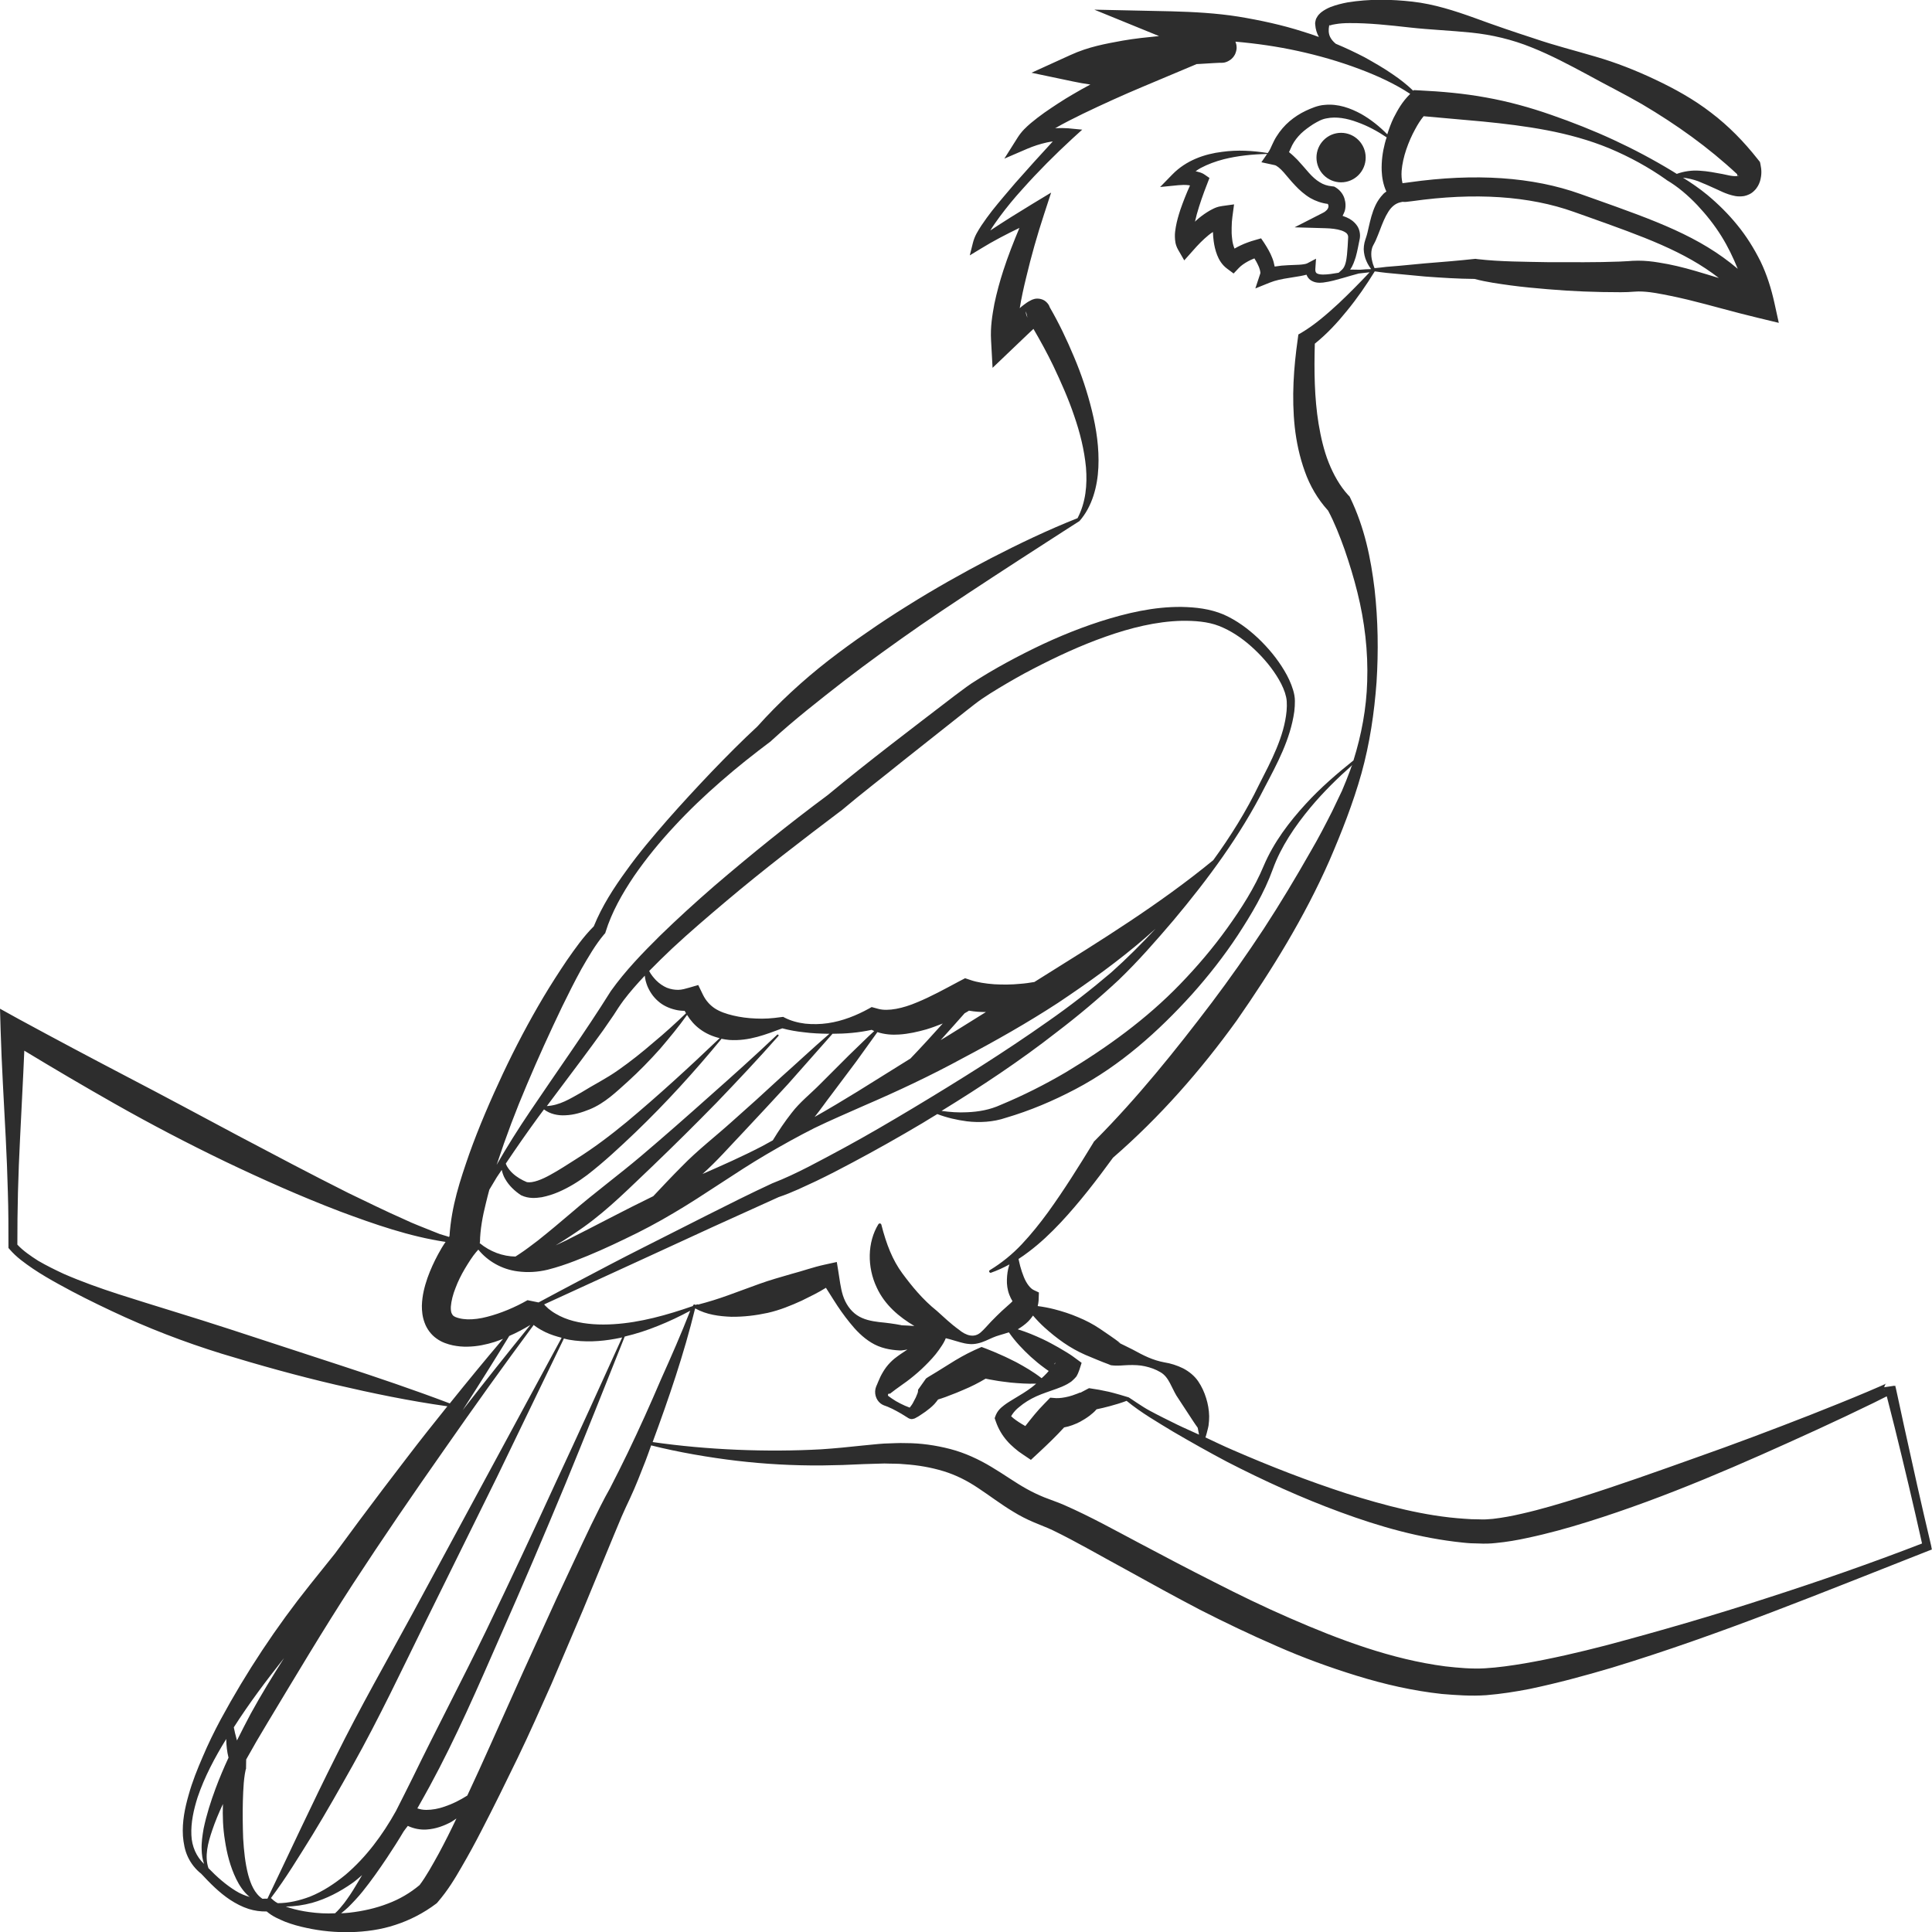 <?xml version="1.0" encoding="utf-8"?>
<!-- Generator: Adobe Illustrator 24.1.2, SVG Export Plug-In . SVG Version: 6.00 Build 0)  -->
<svg version="1.1" id="Layer_1" xmlns="http://www.w3.org/2000/svg" xmlns:xlink="http://www.w3.org/1999/xlink" x="0px" y="0px"
	 viewBox="0 0 128 128" style="enable-background:new 0 0 128 128;" xml:space="preserve">
<style type="text/css">
	.st0{fill:#2D2D2D;}
</style>
<g>
	<ellipse class="st0" cx="88.85" cy="10.44" rx="1.63" ry="1.64"/>
	<path class="st0" d="M127.94,102.39c-0.63-2.65-1.22-5.3-1.8-7.95l-0.43-1.99l-0.11-0.5l-0.02-0.07l-0.01-0.03
		c-0.33,0.04,0.7-0.17-0.74,0.06c0.1-0.31,0.14-0.21,0.13-0.24c0.02-0.01,0.01-0.01,0.01-0.01l-0.08,0.04l-0.22,0.1l-0.93,0.4
		c-1.25,0.53-2.51,1.03-3.77,1.53c-2.53,0.99-5.07,1.95-7.63,2.85c-2.55,0.91-5.1,1.82-7.67,2.63c-1.28,0.4-2.57,0.79-3.86,1.08
		c-0.64,0.15-1.29,0.27-1.91,0.34c-0.32,0.03-0.59,0.05-0.93,0.03c-0.32,0-0.64-0.01-0.97-0.04c-2.61-0.17-5.22-0.87-7.78-1.67
		c-2.56-0.83-5.08-1.81-7.56-2.89c-0.61-0.26-1.2-0.55-1.8-0.83l0.02-0.04c0.02-0.06,0.11-0.38,0.12-0.44
		c0.03-0.1,0.05-0.21,0.07-0.31c0.03-0.21,0.04-0.41,0.04-0.62c-0.01-0.41-0.08-0.81-0.2-1.19c-0.12-0.39-0.29-0.77-0.53-1.12
		c-0.24-0.35-0.59-0.64-0.99-0.85c-0.4-0.2-0.85-0.34-1.25-0.4c-0.37-0.07-0.72-0.18-1.07-0.33c-0.35-0.15-0.68-0.33-1.03-0.52
		c-0.34-0.18-0.73-0.35-0.98-0.49l0.17,0.07c-0.44-0.34-0.9-0.64-1.35-0.95c-0.46-0.31-0.94-0.56-1.45-0.77
		c-0.51-0.22-1.04-0.39-1.58-0.53c-0.35-0.09-0.72-0.16-1.1-0.21c0.03-0.12,0.05-0.24,0.06-0.36l0.02-0.54l-0.34-0.16
		c-0.22-0.1-0.48-0.42-0.66-0.87c-0.09-0.22-0.17-0.46-0.24-0.72c-0.04-0.14-0.07-0.32-0.11-0.47c0.23-0.15,0.46-0.31,0.68-0.48
		c0.77-0.58,1.46-1.24,2.11-1.93c1.27-1.36,2.39-2.82,3.47-4.3c3.1-2.69,5.81-5.78,8.19-9.08c2.34-3.36,4.5-6.86,6.15-10.61
		c0.81-1.88,1.56-3.78,2.12-5.77c0.55-1.98,0.85-4.01,1-6.05c0.13-2.04,0.1-4.1-0.13-6.15c-0.25-2.06-0.66-4.08-1.62-6.07
		l-0.04-0.08l-0.09-0.09c-0.55-0.6-0.97-1.35-1.29-2.15c-0.32-0.8-0.52-1.68-0.67-2.57c-0.28-1.72-0.3-3.51-0.25-5.31
		c0.82-0.66,1.5-1.4,2.13-2.18c0.68-0.83,1.28-1.7,1.84-2.61c0.07,0.01,0.1,0.01,0.16,0.02l0.21,0.03l0.42,0.05l0.85,0.08l1.69,0.16
		c1.09,0.08,2.17,0.15,3.28,0.16c0.84,0.22,1.62,0.32,2.41,0.43c0.81,0.11,1.61,0.18,2.42,0.25c1.61,0.14,3.21,0.2,4.86,0.2
		c0.21-0.01,0.41,0,0.63-0.02l0.32-0.02l0.23-0.01c0.32,0,0.67,0.03,1.04,0.09c0.73,0.12,1.48,0.28,2.24,0.46
		c1.52,0.37,3.04,0.82,4.64,1.2l1.37,0.33l-0.29-1.32c-0.21-0.95-0.5-1.88-0.92-2.75c-0.43-0.86-0.94-1.68-1.54-2.41
		c-0.6-0.74-1.27-1.4-1.99-2c-0.51-0.42-1.05-0.79-1.61-1.14c0.35,0.04,0.68,0.12,0.99,0.23c0.43,0.17,0.87,0.37,1.31,0.57
		c0.23,0.11,0.42,0.2,0.71,0.3c0.29,0.09,0.59,0.19,1.04,0.12c0.23-0.05,0.48-0.15,0.68-0.36c0.2-0.19,0.32-0.44,0.38-0.64
		c0.12-0.44,0.1-0.75,0.02-1.13l-0.03-0.13l-0.16-0.2c-0.89-1.13-1.91-2.18-3.07-3.06c-1.15-0.89-2.42-1.59-3.71-2.2
		c-1.29-0.61-2.61-1.13-3.96-1.52c-1.35-0.4-2.71-0.74-4.02-1.19c-1.33-0.43-2.65-0.88-3.98-1.37c-1.33-0.48-2.7-0.92-4.11-1.08
		c-1.42-0.16-2.85-0.19-4.32,0.05c-0.37,0.07-0.74,0.16-1.13,0.31c-0.19,0.08-0.39,0.18-0.6,0.34c-0.11,0.1-0.22,0.19-0.31,0.37
		c-0.05,0.07-0.07,0.18-0.09,0.28c-0.02,0.12,0,0.13,0,0.2c0.02,0.27,0.1,0.54,0.24,0.79c-0.34-0.13-0.69-0.24-1.04-0.35
		c-1.4-0.45-2.85-0.76-4.3-1c-1.46-0.23-2.94-0.31-4.42-0.35L72.5,0.64l4.29,1.75c-0.8,0.08-1.6,0.16-2.4,0.3
		c-1.14,0.21-2.26,0.4-3.48,0.96l-2.57,1.17L71.1,5.4c0.38,0.08,0.76,0.15,1.14,0.2c-0.39,0.21-0.78,0.42-1.16,0.65
		c-0.64,0.37-1.26,0.78-1.88,1.21c-0.31,0.22-0.61,0.45-0.91,0.7c-0.3,0.26-0.59,0.52-0.86,0.94l-0.89,1.41l1.51-0.65
		c0.42-0.18,0.85-0.32,1.3-0.42c0.13-0.03,0.27-0.05,0.4-0.07c-0.84,0.91-1.67,1.83-2.49,2.76c-0.51,0.6-1.03,1.2-1.53,1.83
		c-0.25,0.32-0.48,0.64-0.71,0.98c-0.22,0.35-0.45,0.68-0.57,1.18l-0.2,0.8l0.74-0.45c0.81-0.5,1.68-0.95,2.55-1.37
		c-0.39,0.93-0.76,1.87-1.07,2.83c-0.23,0.71-0.43,1.44-0.59,2.2c-0.14,0.76-0.27,1.53-0.22,2.4l0.1,1.84l1.34-1.28l1.08-1.03
		c0.1-0.09,0.2-0.18,0.29-0.27c0.46,0.79,0.91,1.61,1.31,2.44c0.51,1.08,1,2.17,1.38,3.3c0.39,1.12,0.68,2.28,0.79,3.45
		c0.09,1.13-0.01,2.3-0.56,3.35c-1.97,0.78-3.87,1.69-5.75,2.66c-1.88,0.98-3.73,2.02-5.53,3.15c-0.9,0.56-1.79,1.14-2.66,1.75
		c-0.88,0.6-1.74,1.23-2.58,1.88c-1.68,1.31-3.27,2.77-4.71,4.38l0.05-0.05c-1.06,0.98-2.08,2.01-3.08,3.05
		c-0.99,1.04-1.97,2.1-2.92,3.18c-0.94,1.08-1.88,2.18-2.72,3.36c-0.83,1.14-1.6,2.33-2.15,3.68c-0.71,0.71-1.24,1.48-1.78,2.25
		c-0.54,0.8-1.06,1.61-1.55,2.43c-0.98,1.65-1.87,3.34-2.69,5.08c-0.81,1.73-1.58,3.5-2.23,5.32c-0.6,1.73-1.18,3.44-1.31,5.45
		c-0.01,0.02-0.03,0.03-0.04,0.05l-0.11-0.04l-0.49-0.15l-0.48-0.19c-0.63-0.26-1.27-0.49-1.89-0.79c-1.25-0.55-2.48-1.16-3.71-1.75
		c-2.45-1.23-4.87-2.51-7.29-3.79c-2.42-1.29-4.83-2.59-7.27-3.86c-2.43-1.27-4.86-2.56-7.27-3.87L0,66.83l0.04,1.38
		C0.11,70.6,0.26,73,0.38,75.39c0.06,1.2,0.11,2.39,0.14,3.59c0.04,1.2,0.04,2.39,0.04,3.59l0,0.11l0.07,0.08
		c0.46,0.54,1.01,0.92,1.56,1.3c0.55,0.37,1.12,0.7,1.7,1.02c1.15,0.64,2.32,1.22,3.51,1.78c2.37,1.12,4.81,2.06,7.3,2.83
		c2.49,0.76,5,1.46,7.53,2.05c2.45,0.57,4.91,1.08,7.41,1.43c-0.9,1.12-1.79,2.24-2.66,3.38c-1.08,1.4-2.15,2.82-3.21,4.24
		l-1.58,2.14l-1.65,2.06c-2.23,2.79-4.22,5.79-5.93,8.95c-0.42,0.79-0.82,1.6-1.17,2.43c-0.36,0.83-0.7,1.67-0.94,2.54
		c-0.25,0.87-0.44,1.78-0.38,2.73c0.04,0.47,0.12,0.95,0.33,1.39c0.2,0.43,0.51,0.82,0.88,1.11c0.58,0.62,1.18,1.24,1.92,1.73
		c0.37,0.24,0.78,0.46,1.22,0.6c0.38,0.12,0.79,0.18,1.2,0.17c0.41,0.35,0.81,0.5,1.22,0.68c0.47,0.18,0.94,0.31,1.42,0.41
		c0.96,0.21,1.94,0.3,2.93,0.28c0.99-0.03,1.99-0.16,2.95-0.48c0.96-0.31,1.89-0.79,2.71-1.41l0.05-0.04l0.05-0.06
		c0.68-0.79,1.14-1.56,1.6-2.36c0.46-0.79,0.89-1.58,1.3-2.38c0.83-1.6,1.62-3.21,2.4-4.82c0.78-1.61,1.5-3.25,2.23-4.88l2.1-4.93
		l2.04-4.94l0.51-1.22c0.18-0.41,0.34-0.76,0.55-1.2c0.39-0.83,0.71-1.67,1.04-2.51c0.13-0.34,0.25-0.68,0.37-1.02
		c1.77,0.45,3.88,0.81,5.67,1.02c1.86,0.22,3.73,0.32,5.61,0.31c0.94-0.01,1.88-0.04,2.82-0.09l1.36-0.04c0.45,0.02,0.9,0,1.34,0.05
		c0.89,0.06,1.75,0.21,2.57,0.46c0.82,0.25,1.57,0.63,2.3,1.12c0.73,0.48,1.48,1.06,2.33,1.57c0.42,0.26,0.87,0.49,1.34,0.69
		l0.68,0.28c0.19,0.07,0.38,0.16,0.58,0.25c1.59,0.77,3.21,1.72,4.84,2.6c1.62,0.9,3.26,1.8,4.92,2.67
		c1.67,0.85,3.36,1.66,5.09,2.41c1.72,0.76,3.5,1.41,5.32,1.97c1.82,0.56,3.69,0.99,5.62,1.2c0.97,0.08,1.93,0.15,2.94,0.08
		c0.98-0.08,1.93-0.23,2.86-0.41c1.86-0.39,3.67-0.88,5.46-1.41c7.16-2.18,14.03-5.02,20.96-7.74l0.24-0.09L127.94,102.39z
		 M124.86,92.08l0,0.01C124.75,92.11,124.8,92.1,124.86,92.08z M68.14,87.53c0.1-0.1,0.2-0.23,0.3-0.37
		c0.23,0.27,0.48,0.53,0.73,0.76c0.42,0.38,0.85,0.73,1.3,1.04c0.45,0.31,0.93,0.58,1.43,0.8c0.51,0.21,1.01,0.43,1.53,0.62
		l0.17,0.07c0.46,0.06,0.8,0,1.17-0.01c0.36-0.01,0.74,0,1.09,0.08c0.36,0.08,0.7,0.2,1.02,0.39c0.3,0.17,0.48,0.44,0.63,0.72
		c0.15,0.28,0.27,0.56,0.43,0.83l0.53,0.81c0.18,0.28,0.37,0.57,0.57,0.87c0.1,0.15,0.2,0.3,0.31,0.45l0.09,0.46
		c-0.49-0.23-0.99-0.44-1.48-0.68c-0.61-0.3-1.22-0.6-1.81-0.92c-0.44-0.23-1.32-0.85-1.37-0.87c-0.1-0.04-1.04-0.31-1.31-0.37
		c-0.44-0.1-0.88-0.18-1.32-0.24l-0.57,0.3c0-0.04-0.17,0.06-0.31,0.1c-0.15,0.06-0.3,0.11-0.46,0.15
		c-0.31,0.08-0.63,0.12-0.84,0.11l-0.39-0.03l-0.39,0.4c-0.46,0.46-0.86,0.97-1.26,1.48l-0.24-0.14c-0.26-0.16-0.5-0.32-0.7-0.51
		c0.02-0.04,0.05-0.09,0.08-0.13c0.11-0.16,0.26-0.33,0.44-0.47c0.34-0.29,0.73-0.53,1.15-0.72c0.42-0.19,0.87-0.33,1.34-0.5
		c0.23-0.08,0.47-0.18,0.71-0.31c0.13-0.09,0.25-0.13,0.39-0.28c0.07-0.07,0.14-0.13,0.21-0.22c0.08-0.13,0.15-0.29,0.2-0.44
		l0.15-0.47l-0.6-0.44c-0.22-0.16-0.6-0.38-0.92-0.57c-0.34-0.19-0.68-0.38-1.04-0.55c-0.54-0.25-1.08-0.48-1.67-0.66
		C67.67,87.92,67.91,87.76,68.14,87.53z M60.27,93.26l-0.02-0.01c-0.1-0.04-0.2-0.08-0.3-0.12c-0.2-0.09-0.4-0.19-0.59-0.3
		c-0.1-0.06-0.19-0.12-0.28-0.18l-0.14-0.1c-0.05-0.03-0.1-0.07-0.1-0.08c-0.04-0.07,0.02-0.15,0.07-0.14
		c0.02,0,0.03,0.01,0.05,0.01l0.13-0.1l0.25-0.19l0.5-0.36c0.15-0.11,0.29-0.2,0.46-0.34c0.33-0.26,0.67-0.55,0.99-0.87
		c0.32-0.32,0.64-0.65,0.92-1.05c0.14-0.2,0.28-0.4,0.39-0.63c0.02-0.04,0.04-0.09,0.06-0.14c0.16,0.04,0.33,0.08,0.48,0.13
		c0.3,0.08,0.67,0.22,1.04,0.25c0.39,0.05,0.8-0.07,1.12-0.21c0.33-0.15,0.63-0.29,0.92-0.37c0.2-0.06,0.41-0.12,0.62-0.19
		c0.43,0.62,0.92,1.13,1.45,1.62c0.3,0.27,0.6,0.52,0.92,0.75c0.09,0.07,0.18,0.13,0.27,0.19c-0.05,0.05-0.09,0.1-0.14,0.16
		c-0.1,0.11-0.22,0.22-0.33,0.32c-0.54-0.42-1.11-0.75-1.68-1.06c-0.33-0.16-0.65-0.33-0.98-0.47c-0.33-0.15-0.66-0.29-1-0.42
		l-0.32-0.12l-0.45,0.2c-0.59,0.27-1.15,0.59-1.7,0.94l-0.82,0.51c-0.25,0.16-0.58,0.34-0.71,0.44l-0.53,0.75
		c0.01,0.04,0,0.16-0.04,0.25c-0.06,0.17-0.15,0.36-0.25,0.53C60.47,93,60.35,93.16,60.27,93.26z M60.45,93.31
		c-0.01,0-0.02,0-0.05-0.01l-0.02-0.01C60.41,93.3,60.43,93.3,60.45,93.31z M69.86,90.4L69.86,90.4c0-0.05,0.02-0.09,0.06-0.12
		c0,0-0.01,0.03-0.01,0.04C69.9,90.33,69.88,90.36,69.86,90.4z M89.46,51.01c-0.17,0.47-0.36,0.93-0.55,1.38l-0.65,1.36
		c-0.45,0.89-0.91,1.78-1.42,2.65c-0.99,1.74-2.02,3.46-3.11,5.13c-1.1,1.67-2.25,3.31-3.45,4.9c-2.41,3.18-4.92,6.3-7.72,9.12
		l-0.09,0.09l-0.03,0.06c-0.96,1.57-1.94,3.14-3.01,4.62c-0.54,0.74-1.11,1.45-1.73,2.11c-0.62,0.66-1.33,1.24-2.12,1.72
		c-0.04,0.02-0.06,0.07-0.04,0.11c0.02,0.05,0.07,0.08,0.12,0.06c0.42-0.15,0.82-0.33,1.22-0.55c-0.01,0.03-0.02,0.06-0.03,0.09
		c-0.09,0.29-0.13,0.6-0.14,0.92c-0.01,0.32,0.03,0.66,0.16,1c0.05,0.14,0.13,0.29,0.21,0.43c-0.03,0.03-0.07,0.07-0.12,0.12
		l-0.58,0.52c-0.22,0.21-0.46,0.44-0.71,0.7c-0.25,0.26-0.46,0.52-0.68,0.71c-0.44,0.4-0.98,0.24-1.48-0.18
		c-0.53-0.38-0.99-0.83-1.44-1.23c-0.95-0.76-1.66-1.64-2.29-2.49c-0.64-0.87-1.05-1.9-1.39-3.23c-0.01-0.02-0.02-0.05-0.05-0.06
		c-0.05-0.03-0.11-0.01-0.14,0.03c-0.74,1.2-0.76,2.85-0.11,4.21c0.53,1.15,1.49,1.95,2.49,2.54c-0.31-0.02-0.62-0.04-0.94-0.05
		l0.1,0c-0.51-0.1-0.99-0.16-1.5-0.21c-0.49-0.06-1.03-0.16-1.47-0.46c-0.44-0.3-0.75-0.77-0.92-1.29
		c-0.17-0.53-0.22-1.09-0.32-1.68l-0.09-0.55l-0.82,0.18c-0.74,0.16-1.45,0.42-2.18,0.61c-0.72,0.21-1.44,0.41-2.13,0.66l-2.08,0.76
		c-0.64,0.23-1.27,0.43-1.97,0.61c-0.02-0.01-0.05-0.02-0.08-0.01c-0.03,0.01-0.07,0.02-0.1,0.04c-0.01-0.01-0.02-0.03-0.04-0.03
		c-0.05-0.02-0.1,0.01-0.12,0.05l0,0.01c0,0.01-0.01,0.02-0.02,0.04c-1.72,0.6-3.48,1.09-5.23,1.2c-0.92,0.06-1.84,0.01-2.68-0.21
		c-0.42-0.11-0.82-0.27-1.17-0.48c-0.18-0.1-0.34-0.22-0.49-0.34c-0.07-0.06-0.14-0.13-0.2-0.19c-0.03-0.03-0.06-0.06-0.08-0.09
		l6.8-3.12l4.37-2.01l4.37-1.98c0.9-0.3,1.67-0.69,2.48-1.06c0.81-0.39,1.61-0.8,2.39-1.22c1.58-0.84,3.14-1.72,4.67-2.63
		c0.32-0.19,0.64-0.4,0.97-0.59c0.63,0.24,1.28,0.39,1.96,0.48c0.83,0.1,1.75,0.05,2.57-0.23c1.6-0.47,3.14-1.12,4.62-1.9
		c2.97-1.56,5.49-3.82,7.71-6.27c1.1-1.23,2.13-2.54,3.04-3.92c0.9-1.38,1.76-2.81,2.33-4.39c0.54-1.49,1.46-2.84,2.49-4.08
		c0.85-1.02,1.79-1.94,2.78-2.82C89.53,50.78,89.5,50.89,89.46,51.01z M89.87,14.9c-0.19-0.25-0.43-0.4-0.66-0.5
		c-0.09-0.04-0.17-0.07-0.26-0.1c0.05-0.1,0.1-0.2,0.14-0.31c0.08-0.27,0.07-0.57-0.02-0.85c-0.09-0.28-0.29-0.55-0.59-0.73
		l-0.09-0.05l-0.16-0.02c-0.29-0.03-0.55-0.11-0.8-0.27c-0.25-0.15-0.49-0.37-0.72-0.63c-0.23-0.26-0.47-0.55-0.75-0.85
		c-0.16-0.16-0.34-0.34-0.56-0.51c0.07-0.16,0.14-0.31,0.21-0.46c0.15-0.29,0.35-0.54,0.58-0.77c0.24-0.23,0.52-0.43,0.81-0.62
		c0.32-0.19,0.58-0.34,0.9-0.39c0.63-0.13,1.35,0,2.04,0.26c0.67,0.24,1.32,0.59,1.93,1c-0.04,0.13-0.09,0.26-0.12,0.4
		c-0.15,0.58-0.23,1.18-0.21,1.81c0.02,0.45,0.1,0.93,0.31,1.38c-0.07,0.05-0.15,0.1-0.21,0.17c-0.21,0.22-0.38,0.47-0.5,0.72
		c-0.24,0.5-0.35,1-0.46,1.47c-0.05,0.23-0.1,0.46-0.17,0.67l-0.05,0.15l-0.06,0.21c-0.03,0.14-0.05,0.29-0.05,0.43
		c0.01,0.28,0.07,0.55,0.18,0.79c0.05,0.12,0.11,0.23,0.18,0.34l0.11,0.16l0.02,0.03c-0.24,0-0.49,0.02-0.73,0.04
		c-0.22,0-0.44-0.01-0.66-0.01c0.19-0.26,0.28-0.56,0.37-0.83c0.12-0.42,0.18-0.81,0.27-1.23C90.14,15.51,90.07,15.15,89.87,14.9z
		 M86.6,17.45c-0.07,0.04-0.32,0.08-0.54,0.09l-0.72,0.03c-0.29,0.01-0.59,0.04-0.89,0.09c-0.04-0.21-0.09-0.4-0.16-0.57
		c-0.07-0.18-0.15-0.35-0.24-0.51c-0.09-0.16-0.18-0.31-0.29-0.48l-0.21-0.31l-0.38,0.11c-0.18,0.05-0.34,0.1-0.5,0.16
		c-0.16,0.06-0.32,0.12-0.48,0.2c-0.13,0.06-0.26,0.13-0.4,0.21c-0.08-0.19-0.14-0.42-0.16-0.67c-0.03-0.23-0.04-0.47-0.03-0.72
		c0-0.24,0.02-0.5,0.05-0.72l0.11-0.82l-0.79,0.11c-0.21,0.03-0.24,0.05-0.35,0.08c-0.09,0.03-0.16,0.06-0.24,0.1
		c-0.15,0.07-0.28,0.15-0.41,0.23c-0.25,0.16-0.49,0.34-0.7,0.53c-0.04,0.03-0.07,0.07-0.1,0.1c0.04-0.16,0.08-0.33,0.12-0.49
		c0.19-0.68,0.43-1.36,0.69-2.02l0.15-0.39l-0.29-0.2c-0.16-0.11-0.21-0.12-0.31-0.16c-0.09-0.03-0.17-0.05-0.25-0.07
		c-0.02-0.01-0.05,0-0.07-0.01c0.11-0.08,0.22-0.16,0.34-0.22c0.47-0.25,0.99-0.44,1.53-0.58c0.92-0.23,1.89-0.33,2.87-0.35
		l-0.38,0.55l0.88,0.19c0.14,0.03,0.37,0.22,0.6,0.48c0.23,0.26,0.47,0.57,0.75,0.86c0.28,0.3,0.61,0.6,1.01,0.84
		c0.35,0.2,0.75,0.34,1.16,0.39c0.03,0.05,0.06,0.12,0.04,0.2c-0.02,0.13-0.14,0.28-0.36,0.39l-1.88,0.96l2.05,0.06
		c0.37,0.01,0.75,0.05,1.05,0.15c0.15,0.05,0.27,0.12,0.34,0.18c0.06,0.07,0.11,0.13,0.11,0.26c-0.02,0.38-0.04,0.81-0.08,1.18
		c-0.04,0.38-0.11,0.77-0.32,0.97l-0.23,0.21c-0.35,0.06-0.71,0.12-1.04,0.12c-0.2,0-0.38-0.04-0.44-0.11
		c-0.06-0.05-0.08-0.17-0.06-0.35l0.04-0.59L86.6,17.45z M112.32,17.95c-0.79-0.23-1.59-0.43-2.44-0.56
		c-0.42-0.07-0.87-0.12-1.35-0.12l-0.37,0.01l-0.28,0.02l-0.57,0.03c-1.55,0.06-3.15,0.04-4.73,0.04c-1.57-0.03-3.2-0.03-4.67-0.2
		l-0.15-0.02l-0.03,0c-1.09,0.12-2.22,0.21-3.34,0.3l-1.69,0.16l-0.85,0.07l-0.42,0.05l-0.21,0.02c-0.04,0.01-0.1,0.01-0.14,0.01
		c-0.01,0-0.02,0-0.02-0.01l-0.01-0.02l-0.03-0.08l-0.06-0.16c-0.03-0.11-0.06-0.22-0.08-0.33c-0.04-0.22-0.04-0.44,0-0.63
		c0.02-0.1,0.05-0.19,0.1-0.28l0.07-0.13l0.09-0.18c0.11-0.24,0.19-0.47,0.28-0.69c0.17-0.45,0.34-0.88,0.56-1.22
		c0.22-0.35,0.49-0.56,0.81-0.63l0.14-0.03c0.12,0.02,0.25,0.01,0.61-0.04c4.17-0.59,7.78-0.35,10.74,0.71l0.93,0.33
		c3.67,1.31,6.38,2.27,8.67,4.05C113.35,18.26,112.84,18.1,112.32,17.95z M112.45,13.59c0.6,0.64,1.14,1.32,1.6,2.06
		c0.43,0.69,0.78,1.42,1.08,2.16c-2.53-2.15-5.45-3.19-9.5-4.63l-0.93-0.33c-3.15-1.13-6.97-1.39-11.34-0.77
		c-0.14,0.02-0.24,0.03-0.3,0.04c-0.05,0-0.09,0.01-0.14,0.02c-0.06-0.25-0.08-0.53-0.06-0.82c0.04-0.46,0.15-0.95,0.31-1.42
		c0.16-0.47,0.36-0.93,0.6-1.36c0.16-0.3,0.35-0.6,0.55-0.84l3.91,0.35c1.42,0.14,2.85,0.31,4.26,0.58c1.41,0.27,2.81,0.65,4.14,1.2
		c1.33,0.56,2.6,1.25,3.77,2.08l0.02,0.02C111.17,12.37,111.85,12.96,112.45,13.59z M115.2,11.63
		C115.2,11.63,115.2,11.63,115.2,11.63l-0.01-0.01C115.2,11.61,115.21,11.62,115.2,11.63z M88.06,1.7c0.01-0.02,0.01-0.1,0.02-0.06
		c0.01,0.02-0.01,0.04,0,0.04c-0.01,0.02,0.02,0.01,0.05,0c0.08-0.03,0.2-0.06,0.35-0.08c0.28-0.05,0.6-0.07,0.92-0.07
		c1.3-0.01,2.65,0.14,3.99,0.29c1.34,0.15,2.71,0.2,4.08,0.34c1.37,0.14,2.72,0.46,4,0.98c1.28,0.51,2.52,1.17,3.73,1.82
		c1.21,0.67,2.43,1.27,3.6,1.95c2.28,1.35,4.37,2.84,6.29,4.63c0.01,0.04,0.01,0.07,0.01,0.09c0,0.03,0.01,0.02,0.04,0
		c0.01,0,0.02-0.01,0.03-0.01c0.01,0.01,0.01,0.01,0.02,0.01c-0.04,0.04-0.22,0.05-0.39,0.03c-0.18-0.01-0.45-0.09-0.68-0.13
		c-0.49-0.09-0.98-0.19-1.51-0.22c-0.52-0.04-1.05,0.04-1.52,0.21c-0.1-0.06-0.19-0.12-0.29-0.18c-1.27-0.77-2.57-1.46-3.91-2.08
		c-1.34-0.62-2.71-1.16-4.12-1.65c-1.4-0.49-2.85-0.89-4.31-1.15c-1.46-0.27-2.96-0.4-4.4-0.47l-0.39-0.02l-0.04,0.04
		c-0.42-0.4-0.87-0.76-1.35-1.08c-0.6-0.42-1.24-0.78-1.88-1.14c-0.62-0.32-1.25-0.62-1.9-0.89c-0.16-0.13-0.29-0.28-0.37-0.44
		C88.01,2.22,88.01,1.96,88.06,1.7z M68.05,21c-0.1-0.23-0.08-0.28-0.08-0.37l0.1,0.41C68.07,21.03,68.05,21.01,68.05,21z
		 M32.94,77.07c0.58-1.76,1.24-3.51,1.98-5.24c0.73-1.73,1.51-3.44,2.32-5.13c0.41-0.84,0.83-1.68,1.28-2.5
		c0.46-0.8,0.94-1.63,1.5-2.29l0.08-0.09l0.02-0.07c0.4-1.3,1.1-2.54,1.89-3.71c0.8-1.16,1.7-2.26,2.67-3.3
		c0.96-1.04,2-2.03,3.07-2.96c1.07-0.94,2.19-1.82,3.32-2.67l0.05-0.05c1.53-1.4,3.16-2.67,4.8-3.95c1.65-1.27,3.35-2.49,5.06-3.68
		c3.42-2.36,10.51-6.89,10.54-6.91c0.84-0.96,1.19-2.28,1.25-3.55c0.06-1.28-0.13-2.55-0.43-3.77c-0.3-1.22-0.7-2.42-1.19-3.57
		c-0.47-1.12-0.98-2.2-1.6-3.27c-0.01-0.03-0.02-0.06-0.04-0.1c-0.03-0.08-0.16-0.25-0.3-0.34c-0.13-0.08-0.24-0.11-0.37-0.13
		c-0.17-0.02-0.3,0.01-0.35,0.03c-0.08,0.02-0.12,0.04-0.16,0.06c-0.15,0.07-0.22,0.12-0.3,0.17c-0.14,0.1-0.25,0.18-0.36,0.27
		c-0.04,0.03-0.07,0.06-0.11,0.1c0.11-0.68,0.26-1.36,0.43-2.05c0.33-1.39,0.73-2.8,1.18-4.17l0.47-1.44l-1.24,0.75
		c-0.94,0.57-1.87,1.15-2.79,1.76c0.19-0.31,0.41-0.62,0.63-0.92c0.46-0.62,0.96-1.23,1.49-1.81c1.04-1.17,2.16-2.29,3.31-3.35
		l0.66-0.6L70.77,8.5c-0.28-0.02-0.53-0.02-0.79-0.01c-0.03,0-0.05,0.01-0.08,0.01c0.6-0.35,1.23-0.66,1.86-0.97
		c1.29-0.62,2.61-1.22,3.92-1.77l3.59-1.51l-0.06,0l0.37-0.02l0.82-0.05l0.4-0.02l0.08,0l0.08,0c0.04,0,0.08-0.01,0.12-0.01
		c0.09-0.01,0.26-0.07,0.36-0.14c0.04-0.03,0.02-0.01,0.12-0.08c0.07-0.06,0.15-0.14,0.21-0.24c0.12-0.17,0.17-0.45,0.16-0.55
		c0-0.11-0.02-0.22-0.06-0.33c0-0.01-0.01-0.03-0.02-0.05c1.39,0.12,2.78,0.32,4.15,0.62c1.37,0.3,2.73,0.69,4.06,1.19
		c1.17,0.44,2.32,0.96,3.37,1.65l0,0c-0.54,0.53-0.82,1.05-1.1,1.59c-0.17,0.35-0.3,0.72-0.42,1.09c-0.51-0.52-1.08-0.98-1.73-1.35
		c-0.7-0.38-1.52-0.69-2.42-0.6c-0.46,0.03-0.9,0.23-1.25,0.39c-0.38,0.18-0.74,0.41-1.07,0.69c-0.33,0.28-0.63,0.63-0.86,1
		c-0.23,0.35-0.4,0.83-0.5,0.98l-0.09,0.13c-0.99-0.16-2.01-0.22-3.02-0.08c-1.16,0.14-2.38,0.56-3.29,1.49l-0.82,0.84l1.21-0.12
		c0.23-0.02,0.46-0.03,0.68,0c0.03,0,0.06,0.01,0.09,0.02c-0.24,0.53-0.45,1.06-0.64,1.61c-0.12,0.37-0.23,0.74-0.3,1.14
		c-0.03,0.2-0.07,0.41-0.06,0.65c0.01,0.24,0.02,0.51,0.21,0.85l0.41,0.71l0.57-0.64c0.33-0.38,0.68-0.74,1.05-1.04
		c0.09-0.08,0.18-0.13,0.28-0.2c0.01,0.2,0.02,0.41,0.05,0.61c0.04,0.3,0.11,0.61,0.23,0.92c0.12,0.31,0.32,0.65,0.66,0.9l0.43,0.32
		l0.35-0.37c0.14-0.15,0.37-0.31,0.61-0.44c0.12-0.06,0.25-0.13,0.39-0.18c0.01,0,0.02-0.01,0.03-0.01c0,0.01,0.01,0.02,0.01,0.02
		c0.08,0.13,0.15,0.25,0.21,0.38c0.13,0.24,0.19,0.53,0.17,0.59l-0.33,1l0.94-0.38c0.39-0.16,0.84-0.25,1.31-0.32l0.73-0.12
		c0.13-0.03,0.27-0.05,0.41-0.09c0.05,0.13,0.13,0.26,0.27,0.36c0.3,0.2,0.59,0.18,0.83,0.16c0.48-0.06,0.91-0.19,1.34-0.31
		c0.34-0.1,0.68-0.2,1.02-0.29c0.24-0.03,0.48-0.05,0.72-0.08c-0.67,0.71-1.35,1.4-2.05,2.06c-0.78,0.72-1.6,1.43-2.46,1.94
		l-0.21,0.12l-0.04,0.3c-0.27,1.9-0.41,3.85-0.2,5.83c0.11,0.99,0.32,1.98,0.67,2.95c0.33,0.93,0.84,1.82,1.54,2.59
		c0.42,0.78,0.77,1.68,1.09,2.57c0.32,0.93,0.61,1.87,0.85,2.84c0.48,1.92,0.72,3.93,0.65,5.92c-0.05,1.77-0.38,3.53-0.91,5.22
		c-1.1,0.88-2.19,1.82-3.15,2.87c-1.11,1.21-2.13,2.55-2.79,4.1c-0.61,1.47-1.49,2.84-2.43,4.15c-0.94,1.31-1.99,2.54-3.11,3.7
		c-2.24,2.32-4.86,4.21-7.59,5.85c-1.38,0.81-2.81,1.53-4.3,2.15c-0.7,0.32-1.45,0.46-2.24,0.49c-0.56,0.03-1.12-0.01-1.68-0.09
		c2.62-1.61,5.19-3.31,7.62-5.21c1.42-1.08,2.8-2.24,4.11-3.46c1.3-1.25,2.47-2.59,3.63-3.95c2.29-2.73,4.43-5.62,6.05-8.82
		c0.82-1.56,1.7-3.17,1.96-5.02c0.03-0.23,0.04-0.47,0.04-0.7c0-0.25-0.05-0.5-0.12-0.73c-0.14-0.46-0.34-0.88-0.58-1.28
		c-0.47-0.79-1.06-1.5-1.73-2.14c-0.67-0.63-1.42-1.19-2.3-1.58c-0.91-0.38-1.84-0.48-2.77-0.5c-1.86-0.02-3.66,0.41-5.39,0.96
		c-1.73,0.56-3.39,1.27-5,2.09c-0.81,0.41-1.6,0.84-2.38,1.3c-0.39,0.23-0.77,0.47-1.16,0.72c-0.4,0.27-0.75,0.55-1.11,0.81
		c-2.84,2.18-5.64,4.29-8.44,6.61l0.05-0.04c-2.6,1.93-5.1,3.95-7.55,6.05c-1.22,1.06-2.42,2.15-3.58,3.28
		c-1.15,1.14-2.29,2.31-3.26,3.67c-1.72,2.75-3.57,5.32-5.37,8c-0.77,1.14-1.5,2.3-2.19,3.5C32.91,77.14,32.92,77.1,32.94,77.07z
		 M55.1,72.5l1.62-2.16l1.41-1.96c0.49,0.16,0.98,0.19,1.43,0.16c0.64-0.04,1.24-0.18,1.81-0.34c0.37-0.11,0.73-0.25,1.09-0.39
		c-0.67,0.75-1.45,1.6-2.14,2.32c-1.18,0.73-2.35,1.46-3.53,2.2c-0.93,0.57-1.86,1.13-2.82,1.67C54.36,73.52,54.72,72.99,55.1,72.5z
		 M52.45,73.73c-0.45,0.57-0.86,1.18-1.25,1.82c-0.24,0.13-0.47,0.26-0.71,0.39c-1.29,0.67-2.62,1.26-3.95,1.84
		c0.95-0.84,1.78-1.8,2.66-2.72c1.01-1.07,2.01-2.16,3.01-3.24l2.92-3.3l0.02-0.02c0,0,0-0.01,0-0.01c0.86,0,1.73-0.07,2.6-0.26
		c0.06,0.03,0.12,0.06,0.17,0.08c-0.26,0.23-0.48,0.45-0.72,0.68l-0.97,0.94l-1.9,1.9C53.7,72.47,52.99,73.02,52.45,73.73z
		 M63.91,67.13c0.1-0.05,0.19-0.11,0.29-0.17c0.39,0.07,0.76,0.09,1.12,0.09l-2.39,1.49c-0.2,0.12-0.4,0.25-0.61,0.37
		C62.99,68.17,63.58,67.5,63.91,67.13z M64.33,64.94l-0.39-0.13l-0.42,0.22c-0.92,0.49-1.84,1-2.77,1.38
		c-0.91,0.39-1.91,0.61-2.56,0.43l-0.44-0.12l-0.16,0.09c-0.83,0.46-1.77,0.84-2.75,0.98c-0.49,0.07-0.99,0.08-1.49,0.03
		c-0.49-0.06-0.97-0.19-1.39-0.41l-0.07-0.04l-0.17,0.02c-0.55,0.08-1.11,0.12-1.64,0.09c-0.54-0.02-1.05-0.09-1.51-0.2
		c-0.46-0.11-0.87-0.25-1.21-0.47c-0.33-0.22-0.6-0.52-0.79-0.91l-0.31-0.64l-0.58,0.17c-0.25,0.07-0.51,0.15-0.75,0.15
		c-0.25,0-0.49-0.04-0.75-0.14c-0.25-0.11-0.49-0.27-0.71-0.49c-0.17-0.18-0.35-0.39-0.46-0.62c0.5-0.51,1.01-1.01,1.53-1.5
		c1.16-1.08,2.38-2.12,3.6-3.15c2.44-2.06,4.99-4.01,7.53-5.93l0.02-0.01l0.04-0.03c1.3-1.1,2.75-2.21,4.12-3.32l4.18-3.31
		c0.35-0.27,0.69-0.55,1.03-0.78c0.35-0.24,0.72-0.47,1.1-0.7c0.75-0.45,1.51-0.89,2.29-1.29c1.56-0.81,3.15-1.55,4.8-2.13
		c1.64-0.58,3.35-1.01,5.05-1.05c0.84-0.01,1.72,0.05,2.46,0.34c0.77,0.3,1.49,0.78,2.13,1.35c0.64,0.57,1.22,1.22,1.68,1.94
		c0.23,0.36,0.43,0.74,0.56,1.13c0.06,0.19,0.11,0.39,0.12,0.58c0.01,0.21,0.01,0.42-0.01,0.63c-0.16,1.71-1.02,3.31-1.82,4.88
		c-0.85,1.76-1.89,3.43-3.04,5.01c-3.57,2.93-7.45,5.32-11.34,7.75l-0.51,0.32c-0.31,0.05-0.62,0.1-0.93,0.12
		c-0.58,0.06-1.16,0.06-1.72,0.03C65.31,65.17,64.74,65.08,64.33,64.94z M37.46,73.89c0.57-0.02,1.1-0.19,1.6-0.39
		c1.01-0.41,1.77-1.16,2.53-1.84c0.76-0.69,1.47-1.42,2.14-2.17c0.62-0.73,1.23-1.46,1.79-2.25c0.22,0.36,0.51,0.69,0.85,0.94
		c0.4,0.3,0.85,0.49,1.31,0.6c-2.01,1.92-4.06,3.8-6.18,5.57c-1.07,0.88-2.18,1.72-3.33,2.44c-0.57,0.36-1.13,0.73-1.7,1.04
		c-0.55,0.31-1.17,0.56-1.56,0.49c-0.34-0.14-0.67-0.33-0.95-0.59c-0.14-0.13-0.27-0.29-0.37-0.46c-0.03-0.06-0.06-0.12-0.08-0.18
		c0.69-1.03,1.4-2.05,2.13-3.05l0.4-0.54C36.44,73.81,36.97,73.92,37.46,73.89z M36.23,73.28l2.3-3.07
		c0.48-0.65,0.96-1.29,1.43-1.95l0.69-1l0.33-0.51c0.11-0.16,0.21-0.31,0.33-0.47c0.43-0.57,0.91-1.11,1.41-1.64
		c0.02,0.24,0.08,0.46,0.17,0.69c0.15,0.36,0.38,0.71,0.7,0.99c0.32,0.29,0.73,0.48,1.16,0.58c0.2,0.05,0.41,0.07,0.61,0.07
		c0.03,0.05,0.06,0.1,0.09,0.16c-0.69,0.66-1.41,1.32-2.15,1.93c-0.75,0.65-1.53,1.27-2.33,1.83c-0.8,0.57-1.68,1-2.46,1.49
		C37.76,72.8,37.09,73.23,36.23,73.28z M31.8,82.28c0.01-0.8,0.17-1.69,0.39-2.56c0.07-0.3,0.15-0.6,0.23-0.9
		c0.16-0.27,0.33-0.55,0.49-0.82c0.11-0.17,0.22-0.33,0.33-0.49c0.05,0.21,0.12,0.42,0.23,0.6c0.25,0.44,0.62,0.79,1.04,1.07l0,0
		l0.04,0.02c0.48,0.22,0.93,0.18,1.34,0.12c0.4-0.08,0.77-0.2,1.12-0.35c0.69-0.3,1.32-0.69,1.89-1.12
		c1.14-0.88,2.17-1.85,3.19-2.82c2.03-1.95,3.92-4.03,5.7-6.19c0-0.01,0-0.01,0-0.02c0.18,0.04,0.35,0.06,0.53,0.08
		c1.32,0.09,2.45-0.38,3.51-0.77c0.48,0.13,0.96,0.21,1.43,0.26c0.53,0.07,1.06,0.09,1.59,0.1c0.03,0,0.07,0,0.1,0
		c-1.1,0.95-2.14,1.93-3.21,2.88c-1.08,1-2.17,1.99-3.27,2.96c-1.09,0.98-2.26,1.88-3.28,2.93c-0.65,0.65-1.28,1.32-1.91,1.99
		c-1.96,0.95-3.87,1.98-5.79,2.94c-0.23,0.11-0.46,0.22-0.68,0.32c0.65-0.39,1.27-0.8,1.88-1.23c1.65-1.18,3.06-2.62,4.52-4
		c1.45-1.39,2.87-2.8,4.27-4.23c1.39-1.45,2.75-2.89,4.09-4.41c0.02-0.02,0.02-0.06,0-0.08c-0.02-0.02-0.06-0.03-0.09,0l-0.02,0.02
		c-1.43,1.36-2.94,2.71-4.43,4.03c-1.49,1.33-2.99,2.65-4.51,3.94c-1.52,1.29-3.13,2.47-4.62,3.76c-0.75,0.64-1.51,1.28-2.28,1.89
		c-0.39,0.29-0.78,0.6-1.18,0.86c-0.1,0.07-0.19,0.13-0.29,0.19c-0.83-0.01-1.68-0.32-2.37-0.89L31.8,82.28z M30.18,85.33
		c0.16-0.43,0.37-0.85,0.61-1.26c0.24-0.4,0.51-0.83,0.75-1.11l0.15-0.17c0.62,0.77,1.57,1.31,2.6,1.44c0.67,0.09,1.34,0.05,2-0.11
		c0.63-0.16,1.22-0.36,1.79-0.58c1.15-0.44,2.26-0.94,3.35-1.47c1.1-0.52,2.17-1.09,3.21-1.71c2.09-1.23,4.06-2.66,6.14-3.88
		c1.04-0.61,2.1-1.2,3.17-1.74c1.07-0.52,2.2-1,3.3-1.49c2.23-0.96,4.42-1.99,6.55-3.15c2.14-1.13,4.26-2.33,6.3-3.66
		c2.02-1.35,4.01-2.77,5.85-4.37c0.21-0.18,0.4-0.36,0.61-0.54c-0.94,1.01-1.92,1.99-2.94,2.9c-1.34,1.14-2.74,2.23-4.19,3.24
		c-2.89,2.04-5.9,3.92-8.93,5.74c-1.52,0.91-3.05,1.81-4.6,2.65c-1.55,0.83-3.14,1.72-4.69,2.32l-0.05,0.02
		c-1.47,0.68-2.9,1.4-4.33,2.12l-4.29,2.17c-1.43,0.72-2.85,1.47-4.27,2.22c-0.86,0.46-1.73,0.91-2.59,1.38l-0.73-0.15
		c-0.82,0.47-1.77,0.87-2.67,1.1c-0.45,0.12-0.9,0.18-1.31,0.17c-0.2-0.01-0.39-0.03-0.57-0.08c-0.08-0.02-0.17-0.05-0.24-0.08
		c-0.06-0.03-0.1-0.06-0.13-0.08c-0.06-0.06-0.08-0.1-0.12-0.19c-0.03-0.09-0.05-0.24-0.04-0.42C29.9,86.19,30.01,85.75,30.18,85.33
		z M35.14,87.78c-1.52,1.87-3.01,3.75-4.49,5.65c1.05-1.63,2.08-3.27,3.09-4.92C34.23,88.3,34.69,88.05,35.14,87.78z M22.59,90.47
		l-7.37-2.41c-2.45-0.8-4.92-1.53-7.38-2.32c-1.23-0.4-2.44-0.83-3.61-1.34c-0.58-0.27-1.15-0.55-1.7-0.87
		c-0.5-0.32-1-0.66-1.38-1.07c0-1.16,0.01-2.32,0.04-3.47c0.03-1.2,0.08-2.39,0.14-3.59c0.09-1.93,0.2-3.86,0.28-5.79
		c1.98,1.2,3.97,2.37,5.98,3.51c2.4,1.36,4.85,2.64,7.34,3.84c2.49,1.19,5.03,2.32,7.62,3.31c2.26,0.84,4.57,1.65,6.97,2.01
		c-0.18,0.26-0.34,0.53-0.49,0.81c-0.27,0.5-0.51,1.02-0.71,1.58c-0.19,0.56-0.35,1.14-0.37,1.84c0,0.34,0.03,0.72,0.18,1.12
		c0.14,0.4,0.43,0.8,0.79,1.05c0.18,0.13,0.37,0.23,0.56,0.3c0.18,0.07,0.34,0.11,0.51,0.15c0.34,0.07,0.67,0.1,0.99,0.09
		c0.64-0.01,1.23-0.14,1.78-0.31c0.2-0.06,0.38-0.14,0.57-0.21c-1.2,1.41-2.37,2.84-3.53,4.28C27.4,92.07,25,91.26,22.59,90.47z
		 M18.82,109.85c-0.77,1.21-1.52,2.43-2.21,3.69c-0.31,0.58-0.61,1.17-0.91,1.77c-0.01-0.04-0.02-0.07-0.03-0.11
		c-0.07-0.25-0.13-0.5-0.18-0.76C16.51,112.84,17.65,111.33,18.82,109.85z M12.68,121.59c-0.04-0.83,0.15-1.69,0.41-2.51
		c0.46-1.36,1.14-2.64,1.9-3.87c0,0.02,0,0.05,0,0.07c0.01,0.38,0.05,0.77,0.15,1.17c-0.31,0.67-0.6,1.35-0.86,2.05
		c-0.32,0.86-0.6,1.74-0.79,2.65c-0.08,0.46-0.15,0.92-0.13,1.4c0.01,0.32,0.05,0.64,0.16,0.94
		C13.01,123.01,12.71,122.33,12.68,121.59z M15.61,125.27c-0.65-0.4-1.25-0.93-1.8-1.5c-0.27-0.8-0.03-1.68,0.24-2.48
		c0.2-0.6,0.45-1.19,0.72-1.77c-0.03,0.8,0,1.6,0.13,2.4c0.13,0.87,0.35,1.75,0.75,2.57c0.2,0.41,0.46,0.81,0.82,1.13
		c0.02,0.02,0.05,0.04,0.08,0.06C16.23,125.59,15.91,125.46,15.61,125.27z M17.39,125.8c-0.53-0.35-0.78-0.98-0.95-1.6
		c-0.2-0.77-0.28-1.58-0.33-2.4c-0.03-0.82-0.04-1.64-0.02-2.46c0.01-0.41,0.03-0.82,0.06-1.22c0.02-0.2,0.04-0.4,0.07-0.58
		c0.02-0.09,0.03-0.18,0.05-0.26c0.01-0.07,0.06-0.16,0.03-0.12l0.01-0.59c0.45-0.81,0.92-1.62,1.4-2.41
		c1.85-3.07,3.69-6.17,5.66-9.2c1.97-3.02,4.01-6,6.09-8.96c1.93-2.77,3.89-5.51,5.9-8.22c0.02,0.02,0.05,0.04,0.07,0.06
		c0.23,0.17,0.48,0.31,0.73,0.43c0.34,0.16,0.7,0.27,1.05,0.36l-9.9,18.31c-1.7,3.13-3.47,6.22-5.05,9.41
		c-1.57,3.12-3.03,6.29-4.54,9.44C17.61,125.79,17.5,125.79,17.39,125.8z M18.4,126.09c-0.11-0.06-0.2-0.12-0.27-0.18l-0.18-0.16
		c1.01-1.34,1.87-2.77,2.75-4.18c0.93-1.52,1.81-3.08,2.68-4.63c1.74-3.11,3.26-6.34,4.83-9.53l4.73-9.58l4.42-9.15
		c0.11,0.03,0.23,0.06,0.34,0.08c1.04,0.18,2.08,0.12,3.06-0.06c0.15-0.03,0.3-0.06,0.46-0.09c-1.44,3.18-2.88,6.35-4.35,9.5
		c-1.52,3.32-3.07,6.62-4.65,9.9c-1.59,3.28-3.29,6.5-4.88,9.77c-0.36,0.74-0.74,1.47-1.11,2.21c-0.88,1.58-1.97,3.05-3.33,4.21
		c-0.72,0.59-1.5,1.11-2.37,1.46C19.86,125.91,19.13,126.09,18.4,126.09z M20.49,126.68c-0.44-0.06-0.88-0.15-1.3-0.28
		c-0.09-0.03-0.17-0.06-0.26-0.09c0.59,0,1.18-0.09,1.74-0.24c0.96-0.27,1.86-0.74,2.67-1.31c0.23-0.16,0.44-0.35,0.65-0.53
		c-0.15,0.25-0.29,0.5-0.44,0.74c-0.23,0.39-0.48,0.76-0.75,1.12c-0.19,0.24-0.38,0.47-0.6,0.67
		C21.64,126.79,21.06,126.76,20.49,126.68z M29.07,122.8c-0.41,0.74-0.83,1.51-1.27,2.09c-0.62,0.52-1.33,0.94-2.11,1.23
		c-0.8,0.31-1.66,0.5-2.54,0.6c-0.18,0.02-0.36,0.03-0.55,0.04c0.17-0.13,0.33-0.27,0.48-0.41c0.33-0.33,0.65-0.67,0.94-1.03
		c0.58-0.72,1.11-1.48,1.62-2.24c0.38-0.57,0.75-1.15,1.1-1.74c0.09-0.12,0.18-0.25,0.28-0.37c0.4,0.19,0.85,0.27,1.25,0.24
		c0.61-0.04,1.16-0.25,1.64-0.51c0.12-0.07,0.22-0.15,0.33-0.22C29.87,121.26,29.48,122.04,29.07,122.8z M41.59,96.25
		c-0.39,0.8-0.78,1.59-1.18,2.36c-0.2,0.35-0.44,0.8-0.64,1.2l-0.6,1.21c-0.78,1.62-1.52,3.24-2.28,4.85l-2.22,4.87l-2.18,4.87
		c-0.5,1.12-1.01,2.24-1.53,3.35c-0.49,0.31-0.99,0.56-1.5,0.73c-0.42,0.15-0.84,0.22-1.22,0.22c-0.22,0-0.41-0.04-0.59-0.1
		c0.28-0.49,0.55-0.98,0.82-1.47c1.75-3.22,3.2-6.58,4.67-9.93c1.48-3.34,2.91-6.7,4.31-10.07c1.34-3.25,2.64-6.53,3.94-9.79
		c0.76-0.18,1.5-0.42,2.21-0.71c0.73-0.29,1.44-0.63,2.13-1c-0.6,1.53-1.26,3.04-1.94,4.55C43.09,93.03,42.36,94.65,41.59,96.25z
		 M117.05,105.88c-3.53,1.15-7.09,2.18-10.65,3.13c-1.78,0.46-3.58,0.88-5.37,1.19c-0.89,0.15-1.79,0.28-2.66,0.33
		c-0.84,0.05-1.75-0.03-2.62-0.13c-3.54-0.46-6.99-1.75-10.33-3.21c-1.68-0.73-3.33-1.53-4.97-2.37c-1.65-0.83-3.28-1.69-4.92-2.56
		c-1.65-0.87-3.25-1.77-5.03-2.55c-0.23-0.1-0.46-0.19-0.71-0.28l-0.61-0.23c-0.39-0.16-0.77-0.34-1.15-0.55
		c-0.76-0.42-1.5-0.96-2.34-1.46c-0.83-0.5-1.77-0.94-2.74-1.19c-0.97-0.25-1.96-0.39-2.93-0.39c-0.49-0.02-0.96,0.02-1.45,0.03
		c-0.48,0.03-0.95,0.09-1.42,0.13c-0.92,0.1-1.83,0.19-2.74,0.25c-3.59,0.2-7.57,0.04-11.17-0.48c1.07-2.9,2.07-5.82,2.81-8.84
		c0.01,0,0.01-0.01,0.02-0.01c0.73,0.41,1.58,0.52,2.38,0.55c0.82,0.01,1.64-0.09,2.42-0.26c0.79-0.18,1.53-0.48,2.25-0.81
		c0.55-0.27,1.09-0.53,1.6-0.85l0.52,0.82c0.32,0.51,0.67,1.01,1.06,1.49c0.39,0.49,0.86,0.98,1.44,1.33
		c0.57,0.35,1.23,0.48,1.86,0.51l0.09,0l0.02,0c0.14-0.01,0.27-0.04,0.41-0.06c-0.29,0.19-0.58,0.38-0.87,0.61
		c-0.17,0.14-0.37,0.34-0.53,0.55c-0.15,0.2-0.28,0.42-0.39,0.64l-0.15,0.34l-0.07,0.17c-0.04,0.08-0.09,0.2-0.11,0.3
		c-0.09,0.43,0.12,0.86,0.46,1.04c0.09,0.05,0.14,0.06,0.19,0.08l0.16,0.06c0.1,0.05,0.21,0.09,0.31,0.14
		c0.2,0.1,0.4,0.21,0.59,0.32l0.29,0.18l0.16,0.1c0.02,0.02,0.06,0.03,0.1,0.05c0.05,0.02,0.14,0.04,0.21,0.02
		c0.04-0.01,0.08-0.02,0.12-0.03l0.04-0.02c0.17-0.09,0.26-0.14,0.37-0.22c0.11-0.07,0.21-0.14,0.31-0.21c0.2-0.15,0.4-0.3,0.59-0.5
		c0.08-0.1,0.17-0.19,0.25-0.31c0.09-0.03,0.17-0.05,0.25-0.08c0.17-0.05,0.33-0.12,0.49-0.18c0.32-0.12,0.63-0.24,0.94-0.38
		c0.51-0.21,1-0.46,1.47-0.74c0.2,0.04,0.39,0.08,0.59,0.11c0.35,0.07,0.72,0.1,1.08,0.15c0.55,0.05,1.11,0.09,1.68,0.07
		c-0.1,0.08-0.19,0.17-0.29,0.24c-0.37,0.28-0.77,0.52-1.19,0.77c-0.21,0.13-0.42,0.25-0.63,0.41c-0.2,0.16-0.46,0.34-0.61,0.78
		l-0.03,0.09l0.08,0.23c0.17,0.49,0.43,0.92,0.74,1.27c0.15,0.18,0.32,0.33,0.49,0.48c0.18,0.16,0.34,0.28,0.57,0.43l0.52,0.35
		l0.56-0.52c0.56-0.52,1.12-1.06,1.64-1.63c0.39-0.07,0.73-0.21,1.05-0.37c0.22-0.12,0.43-0.25,0.63-0.4
		c0.16-0.13,0.3-0.23,0.47-0.43c0.29-0.06,0.58-0.13,0.88-0.21c0.37-0.1,0.74-0.21,1.11-0.35c0.98,0.8,2.03,1.4,3.08,2.04
		c1.18,0.69,2.37,1.36,3.58,2c2.43,1.25,4.93,2.39,7.52,3.34c2.58,0.95,5.26,1.72,8.09,2.01c0.35,0.04,0.71,0.06,1.07,0.06
		c0.35,0.02,0.76,0.01,1.11-0.03c0.73-0.07,1.43-0.19,2.11-0.34c1.37-0.29,2.7-0.66,4.01-1.07c5.25-1.64,10.25-3.85,15.21-6.12
		c1.24-0.57,2.47-1.15,3.7-1.75l0.88-0.44l0.03,0.1l0.5,1.97c0.63,2.55,1.24,5.12,1.81,7.68
		C123.93,103.58,120.5,104.77,117.05,105.88z"/>
</g>
</svg>
